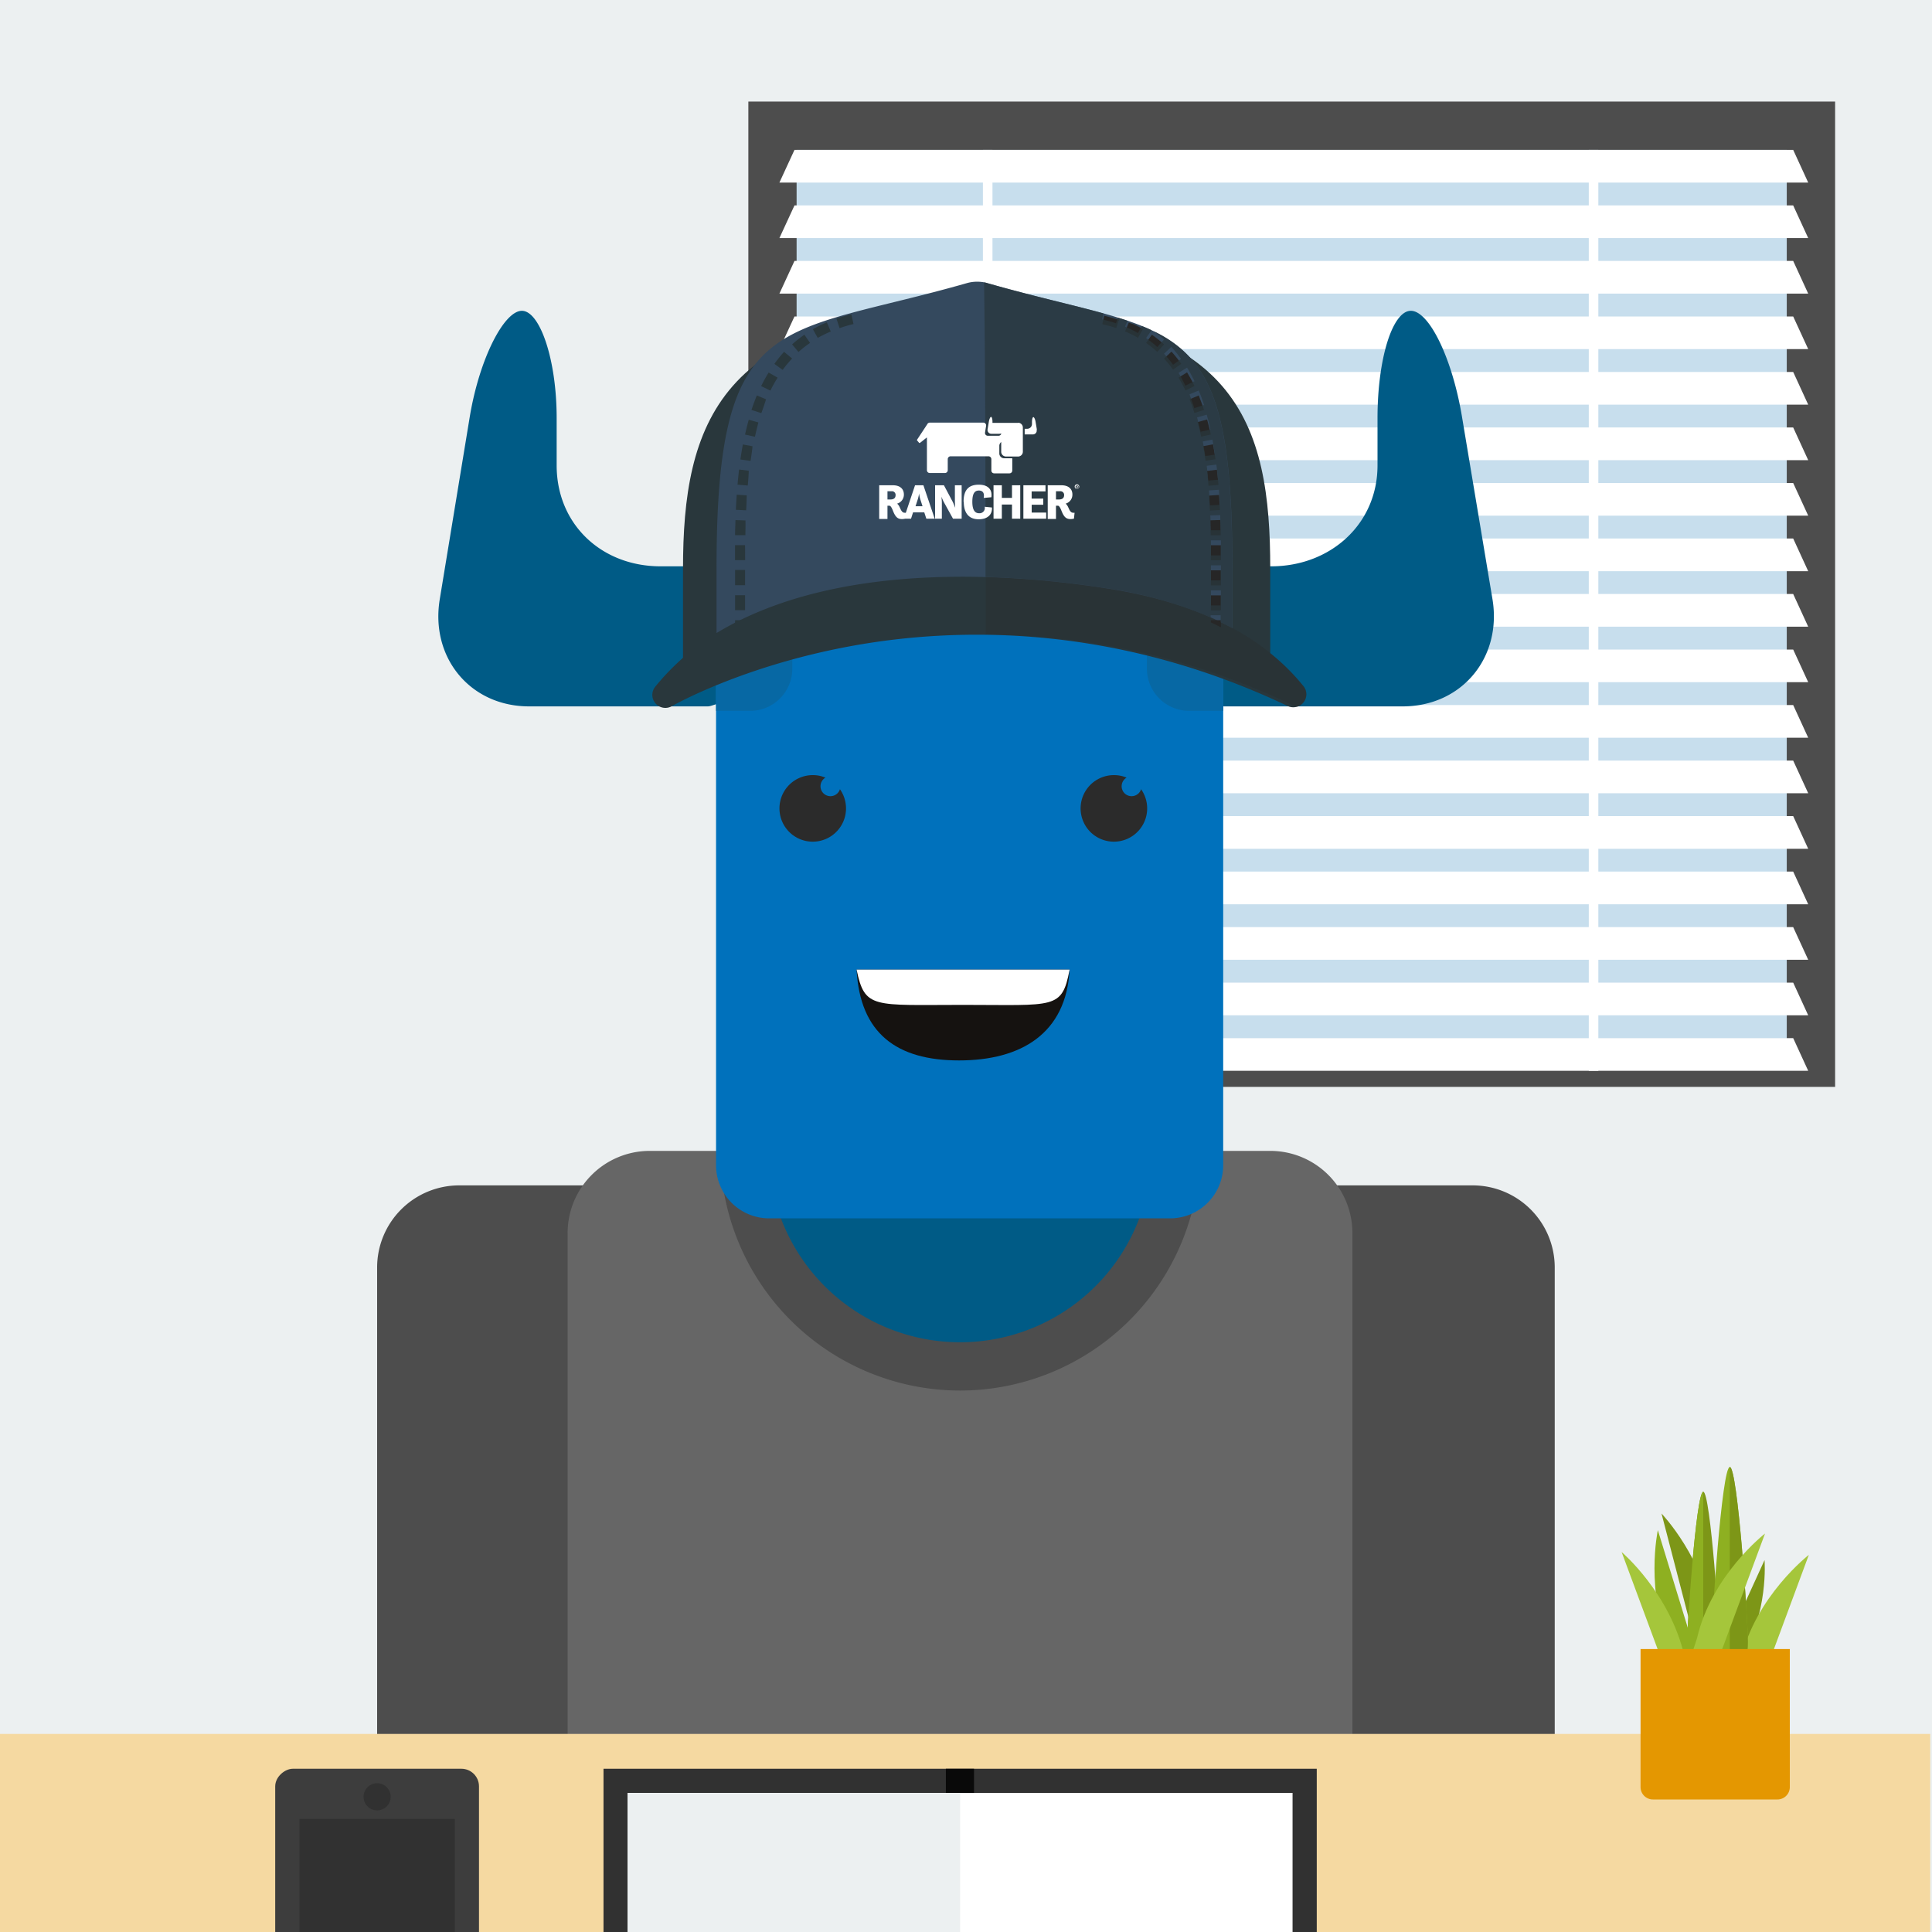 <svg xmlns="http://www.w3.org/2000/svg" viewBox="0 0 400 400"><defs><style>.cls-2{fill:#ecf0f1}.cls-3{fill:#4d4d4d}.cls-5{fill:#fff}.cls-12{fill:#29373c}.cls-19{fill:#313131}.cls-22{fill:#7d9617}.cls-23{fill:#8eb021}.cls-24{fill:#a5c63b}</style></defs><g style="isolation:isolate"><g id="Layer_1" data-name="Layer 1"><path class="cls-2" d="M0 0h400v400H0z"/><path class="cls-3" transform="rotate(90 267.435 123.035)" d="M165.43 10.53h204v225h-204z"/><path fill="#c7deed" d="M164.93 31.03h205v184h-205z"/><path class="cls-5" d="M374.37 37.8h-213l3.12-6.77h206.77l3.11 6.77zm0 11.49h-213l3.12-6.76h206.77l3.11 6.76zm0 11.5h-213l3.12-6.77h206.77l3.11 6.77zm0 11.49h-213l3.12-6.76h206.77l3.11 6.76zm0 11.5h-213l3.12-6.77h206.77l3.11 6.77zm0 11.49h-213l3.12-6.77h206.77l3.11 6.77zm0 11.49h-213l3.12-6.76h206.77l3.11 6.76zm0 11.5h-213l3.12-6.77h206.77l3.11 6.77zm0 11.49h-213l3.12-6.77h206.77l3.11 6.77zm0 11.49h-213l3.12-6.76h206.77l3.11 6.76zm0 11.5h-213l3.12-6.77h206.77l3.11 6.77zm0 11.49h-213l3.12-6.76h206.77l3.11 6.76zm0 11.5h-213l3.12-6.77h206.77l3.11 6.77zm0 11.49h-213l3.12-6.77h206.77l3.11 6.77zm0 11.49h-213l3.12-6.76h206.77l3.11 6.76zm0 11.5h-213l3.12-6.77h206.77l3.11 6.77zm0 11.49h-213l3.12-6.77h206.77l3.11 6.77z"/><path d="M204.49 31.03V221.7M329.93 31.03V221.7" fill="none" stroke="#fff" stroke-miterlimit="10" stroke-width="1.98"/></g><g id="Layer_2" data-name="Layer 2"><path class="cls-3" d="M78.08 400V262.42a17 17 0 0 1 17-17h209.81a17 17 0 0 1 17 17V400z"/><path d="M117.52 400V255.28a17 17 0 0 1 17-17H263a17 17 0 0 1 17 17V400" fill="#666"/><path class="cls-3" d="M198.78 287.9a49.7 49.7 0 0 1-49.65-49.65h20a29.65 29.65 0 0 0 59.3 0h20a49.7 49.7 0 0 1-49.65 49.65z"/><path d="M238.43 238.25a39.65 39.65 0 0 1-79.3 0M309 124.05l-6.3-37.7c-2-12.1-6.8-22-10.6-22s-6.9 9.9-6.9 22.2v9.8c0 12.2-9.8 20.9-22 20.9h-9.8c-.7 0-1.2 1.4-3.2 1.4v27c2 0 2.5.6 3.2.6h37c12.25 0 20.6-10.1 18.6-22.2zm-217.95 0l6.2-37.7c2-12.1 7.1-22 10.8-22s7.2 10 7.2 22.2v9.8c0 12.2 9.3 20.9 21.5 20.9h9.8c.7 0 1.7 1.4 2.7 1.4v27c-1 0-2 .6-2.7.6h-37c-12.2 0-20.5-10.1-18.5-22.2z" fill="#005b86"/><path d="M253.25 241.25a11 11 0 0 1-11 11h-83a11 11 0 0 1-11-11v-139a11 11 0 0 1 11-11h83a11 11 0 0 1 11 11z" fill="#0071bc"/><path d="M177.35 200.75c.7 13.2 8.3 18.8 21.2 18.8s22.2-5.6 22.9-18.8" fill="#151210"/><path class="cls-5" d="M177.35 200.75c1.7 8.2 3.4 7.3 22.1 7.3 19 0 20.4 1 22-7.3"/><path d="M253.25 147.17h-7.08a8.73 8.73 0 0 1-8.71-8.7v-24.3a8.73 8.73 0 0 1 8.71-8.7h7.08m-105 0h7.08a8.73 8.73 0 0 1 8.71 8.7v24.3a8.73 8.73 0 0 1-8.71 8.7h-7.08" fill="#0768a4"/><path class="cls-12" d="M152.77 132.72c22.77-13.81 56.23-11.16 74.12-8.35 16.47 2.59 27.42 8.64 36.1 18v-24.62c0-29.57-6.38-53.55-60.79-53.55-53.54 0-60.79 24-60.79 53.55v24.75c2.6-3.86 7-7.16 11.36-9.78"/><path d="M204.28 58.57a7.92 7.92 0 0 0-3.93 0c-39.3 11.25-52 5.15-52 59.18v17.8c0-.48 1.34-.92 2-1.36l-.92 1.36c14.41-10.58 35.64-12.93 52.76-13.36 17.11.43 38.34 2.78 52.75 13.36l-1.35-1.36c.67.44 1.57.88 1.57 1.36v-17.8c0-54-11.64-47.93-50.9-59.18" fill="#34495e"/><path class="cls-12" d="M154.26 129.85h-2.07v-1.44h2.07zm0-3.51h-2.07v-3.11h2.07zm0-5.18h-2.07V118h2.07zm0-5.18h-2.08v-3.12h2.07c.03 1.05.02 2.14.02 3.14zm0-5.17h-2.07c0-1 .05-2.09.08-3.13l2.07.07c.03.99 0 2.03-.02 3.06zm.17-5.16l-2.08-.1c.05-1 .11-2.09.18-3.13l2.07.14c-.01 1.03-.07 2.06-.11 3.09zm.33-5.13l-2.06-.18c.09-1 .19-2.09.32-3.13l2 .25c-.02 1.01-.11 2.03-.2 3.06zm.58-5.1l-2.05-.29c.15-1 .32-2.09.51-3.11l2 .38c-.09.99-.25 2-.4 3.02zm.91-5l-2-.45c.23-1 .49-2.08.77-3.07l2 .56c-.24.93-.49 1.93-.71 2.94zm1.33-4.9l-2-.65c.34-1 .71-2 1.11-3l1.91.8c-.28.9-.6 1.85-.96 2.83zm1.88-4.67l-1.87-.91a31.34 31.34 0 0 1 1.55-2.81l1.86 1.06a28.85 28.85 0 0 0-1.48 2.64zm2.55-4.29l-1.68-1.22a27.74 27.74 0 0 1 2-2.5l1.67 1.39a25.2 25.2 0 0 0-1.93 2.31zm3.29-3.7L164 71.3a24.64 24.64 0 0 1 2.54-2l1.18 1.7a21.62 21.62 0 0 0-2.36 1.84zm4-2.91l-1-1.79a25.87 25.87 0 0 1 2.89-1.43l.81 1.91a25.43 25.43 0 0 0-2.65 1.29zm4.53-2l-.66-2c1-.33 2-.62 3.09-.86l.45 2a28.26 28.26 0 0 0-2.83.83z"/><path class="cls-12" d="M269.85 142.07c-8.47-10.52-22.08-17.32-40.44-20.2-19.54-3.07-56.08-6-81.19 9.27a50.52 50.52 0 0 0-12.53 11 2.69 2.69 0 0 0 2.06 4.42 2.63 2.63 0 0 0 1.35-.36c.15-.08 14.66-8.4 37.56-12.52 21.06-3.79 53.76-4.7 89.94 12.49a2.69 2.69 0 0 0 3.25-4.12"/><path d="M252.77 128.41h-2.07v.45c.7.32 1.39.64 2.07 1v-1.42m0-5.18h-2.07v3.11h2.07v-3.11m0-5.18h-2.07v3.11h2.07v-3.11m0-5.2h-2.08v3.11h2.08v-3.12m-.12-5.21l-2.07.07c0 1 .06 2.06.08 3.09h2.07c0-1 0-2.09-.08-3.13m-.26-5.22l-2.07.14q.1 1.55.18 3.09l2.07-.1c-.05-1-.11-2.09-.18-3.13m-.49-5.21l-2 .25c.12 1 .22 2 .31 3.06l2.06-.18c-.09-1-.19-2.09-.32-3.13M251.1 92l-2 .38c.19 1 .36 2 .5 3l2.05-.29c-.15-1-.32-2.09-.51-3.11m-1.19-5.14l-2 .56c.26 1 .51 1.94.74 3l2-.45c-.23-1-.49-2.09-.77-3.07m-1.73-5l-1.91.79c.37.9.73 1.85 1 2.84l2-.65c-.34-1-.71-2-1.11-3m-2.41-4.76L244 78.19a28.85 28.85 0 0 1 1.44 2.64l1.87-.91c-.48-1-1-1.93-1.54-2.81m-3.24-4.29L241 74.23a24.9 24.9 0 0 1 1.88 2.31l1.68-1.22a26.13 26.13 0 0 0-2-2.5m-4.06-3.53l-.05.06-1.17 1.65a19.81 19.81 0 0 1 2.32 1.85l1.4-1.55a24.65 24.65 0 0 0-2.18-1.76l-.35-.25m-4.77-2.47l-.24.57-.52 1.23a22.85 22.85 0 0 1 2.67 1.32l.83-1.45.2-.35c-.62-.36-1.26-.69-1.92-1l-1-.32m-5.11-1.46l-.11.52-.28 1.24a28.26 28.26 0 0 1 2.88.8l.39-1.17.19-.55c-1-.28-2-.56-3.07-.84" fill="#262626"/><path d="M204.09 119.49v11.87a149 149 0 0 1 63.81 14.76 2.74 2.74 0 0 0 .67.21 2.63 2.63 0 0 0 1.33-.9 2.7 2.7 0 0 0 0-3.36 45.22 45.22 0 0 0-6.86-6.83 51.83 51.83 0 0 0-7.81-5.17c-.79-.43-1.59-.84-2.41-1.24s-1.37-.65-2.07-1a85.39 85.39 0 0 0-21.29-6 200.7 200.7 0 0 0-25.32-2.38" style="mix-blend-mode:multiply" opacity=".3" fill="#2b2b2b"/><path d="M250.7 125.34v-3.11h2.07v3.11h-2.07m0-5.18v-3.11h2.07v3.11h-2.07m0-5.18v-3.11h2.08v3.12h-2.08m-.05-5.18c0-1 0-2.06-.08-3.09l2.07-.07c0 1 .06 2.09.08 3.13h-2.07m-.16-5.15q-.07-1.55-.18-3.09l2.07-.14c.07 1 .13 2.09.18 3.13l-2.07.1m-.34-5.13c-.09-1-.19-2-.31-3.06l2-.25c.13 1 .23 2.08.32 3.13l-2.06.18m-.58-5.1c-.14-1-.31-2-.5-3l2-.38c.19 1 .36 2.06.51 3.11l-2.05.29m-.9-5c-.23-1-.48-2-.74-3l2-.56c.28 1 .54 2 .77 3.07l-2 .45m-1.34-4.9c-.32-1-.68-1.94-1-2.84l1.91-.79c.4.94.77 1.95 1.11 3l-2 .65m-1.88-4.67a28.85 28.85 0 0 0-1.41-2.64l1.77-1.08c.54.88 1.06 1.83 1.54 2.81l-1.87.91m-2.55-4.29a24.9 24.9 0 0 0-1.89-2.31l1.52-1.41a26.13 26.13 0 0 1 2 2.5l-1.68 1.22m-39.1-17.09c.21 13.55.33 39.2.3 61a200.7 200.7 0 0 1 25.32 2.38 85.39 85.39 0 0 1 21.29 6v-.45h2.07v1.42c.82.4 1.62.81 2.41 1.24v-12.29c0-24.51-2.4-36.64-8.68-43.64a24.07 24.07 0 0 0-7.68-5.57A24.65 24.65 0 0 1 241 70.3l-1.4 1.54a19.81 19.81 0 0 0-2.32-1.84l1.14-1.64c-.64-.3-1.3-.59-2-.86l-.83 1.45a22.85 22.85 0 0 0-2.67-1.32l.52-1.23c-.64-.22-1.31-.43-2-.64l-.39 1.17a28.26 28.26 0 0 0-2.88-.8l.28-1.24c-6.56-1.83-14.54-3.54-24.2-6.31a3.89 3.89 0 0 0-.49-.12" opacity=".75" fill="#29373c"/><path d="M236.25 163.4a2.06 2.06 0 1 1-3-2.4 6.73 6.73 0 0 0-2.62-.52 6.89 6.89 0 1 0 5.62 2.92zm-62.35 0a2.06 2.06 0 1 1-3-2.4 6.73 6.73 0 0 0-2.62-.52 6.89 6.89 0 1 0 5.62 2.92z" fill="#2b2b2b"/><path class="cls-5" d="M218.63 101.71v1.7h.61c.49 0 1.07-.15 1.07-.89a.75.75 0 0 0-.86-.81zm-1.71-1.24h2.85c1.35 0 2.26.66 2.26 1.93a1.93 1.93 0 0 1-1.39 1.87 2.29 2.29 0 0 1 .48.66c.28.58.48 1.23 1.08 1.23a.8.8 0 0 0 .28 0l-.13 1.22a3.45 3.45 0 0 1-.69.09c-.82 0-1.29-.32-1.77-1.42-.21-.49-.49-1.35-.87-1.35h-.39v2.74h-1.71v-6.92zm-5 6.92h4.68v-1.27h-3v-1.62h2.4v-1.27h-2.41v-1.49h2.87v-1.27h-4.58v6.92zm-6.21 0h1.71v-2.93h2.1v2.93h1.71v-6.92h-1.71v2.61h-2.1v-2.61h-1.72v6.92zm-6.17-3.51c0 2.52 1.21 3.63 3.08 3.63s2.86-1 2.75-2.44l-1.5-.15a1.09 1.09 0 0 1-1.16 1.34c-.74 0-1.4-.48-1.4-2.37s.6-2.33 1.35-2.33 1.21.44 1 1.53l1.59-.14c.23-1.49-.58-2.6-2.6-2.6s-3.15 1-3.15 3.53m-5.91 3.51H195v-3.32c0-.38-.05-.84-.08-1.23a9.85 9.85 0 0 0 .5 1.13l1.89 3.42h1.79v-6.92h-1.4v3.32c0 .4.05.95.07 1.34-.17-.41-.37-.93-.52-1.23l-1.82-3.43h-1.83v6.92zm-4.14-2.58H191l-.47-1.46a6.35 6.35 0 0 1-.24-1.19 8 8 0 0 1-.26 1.18l-.48 1.47zm0-4.34h1.73l2.34 6.92h-1.73l-.43-1.31h-2.32l-.42 1.31h-1.49l2.32-6.92zm-5.71 1.24v1.7h.61c.49 0 1.07-.15 1.07-.89a.75.75 0 0 0-.86-.81zm-1.71-1.24h2.84c1.36 0 2.27.66 2.27 1.93a1.93 1.93 0 0 1-1.4 1.87 2.15 2.15 0 0 1 .49.66c.28.58.48 1.23 1.08 1.23a.8.8 0 0 0 .28 0l-.13 1.22a3.45 3.45 0 0 1-.69.09c-.82 0-1.29-.32-1.77-1.42-.21-.49-.49-1.35-.87-1.35h-.39v2.74h-1.71v-6.92zm32.64-11.55l-.27-1.62c-.09-.51-.29-.94-.45-.94s-.29.43-.29 1v.42a1 1 0 0 1-1 1h-.51v1.16h1.68a.79.79 0 0 0 .8-.94m-3.77-1.45h-5.38v-.24c0-.53-.13-1-.29-1s-.36.43-.45.94l-.27 1.62a.79.79 0 0 0 .8.94h1.59a1.29 1.29 0 0 0 .45-.07.58.58 0 0 1-.57.48h-2.23a.58.58 0 0 1-.57-.68l.22-1.36a.58.58 0 0 0-.57-.68H192.5a.59.59 0 0 0-.53.35l-2.09 3.17a.17.17 0 0 0 0 .18l.41.48a.15.15 0 0 0 .2 0l1.42-1.12v6.79a.58.58 0 0 0 .58.58h3.15a.58.58 0 0 0 .58-.58v-2.29a.59.59 0 0 1 .58-.59h7.86a.6.6 0 0 1 .59.59v2.36a.58.58 0 0 0 .58.58H209a.58.58 0 0 0 .58-.58v-2.54h-1.68a1 1 0 0 1-1-1v-1.59a1 1 0 0 1 .39-.77v2a1 1 0 0 0 .95 1h2.58a1 1 0 0 0 .95-1v-5a1 1 0 0 0-.95-1M223 100.79a.07.07 0 0 0 .07-.07.07.07 0 0 0-.07-.06h-.09v.13zm-.18-.21h.18c.08 0 .17 0 .17.15a.12.12 0 0 1-.11.12l.11.19h-.1l-.11-.19v.15h-.09v-.46zm.51.24a.33.33 0 0 0-.35-.37.37.37 0 0 0 0 .73.33.33 0 0 0 .35-.36zm-.82 0a.47.47 0 1 1 .93 0 .47.47 0 0 1-.93 0z"/></g><g id="Layer_3" data-name="Layer 3"><path fill="#f5d9a1" d="M-.37 358.99h400V400h-400z"/><path class="cls-19" d="M124.95 366.2h147.67v106.13H124.95z"/><path fill="#090909" d="M195.83 366.2h5.83v106.13h-5.83z"/><rect x="42.67" y="380.52" width="70.83" height="42.19" rx="3.65" ry="3.65" transform="rotate(90 78.08 401.61)" fill="#3d3d3d"/><path class="cls-19" transform="rotate(90 78.08 404.31)" d="M50.36 388.21h55.45v32.19H50.36z"/><path class="cls-22" d="M356.09 342.05c0 4.65-1.54 7-3.45 7s-3.44-2.36-3.44-7c0-4 1.94-33.2 3.44-33.2s3.45 29.15 3.45 33.2z"/><path class="cls-23" d="M351.89 345l-8.65-28.2s-2.78 12.78 2.77 25l2.28 6.55z"/><path class="cls-22" d="M354.9 345.83L365.33 323s.92 11.09-5.11 20.78l-2.65 5.27z"/><path class="cls-22" d="M351.42 341.92L344 313.36s9.07 9.43 10.75 22.75l1.5 6.77z"/><path class="cls-23" d="M354.36 340c0 5.08 1.69 7.66 3.77 7.66s3.76-2.58 3.76-7.66c0-4.39-2.13-36.26-3.76-36.26s-3.77 31.83-3.77 36.26z"/><path class="cls-24" d="M364.25 349.58l10.25-27.66s-11.05 8.56-14.07 21.64l-2.16 6.59zM346 349l-10.26-27.67s10 8.47 13 21.55l2.16 6.59z"/><path class="cls-22" d="M358.13 347.62c2.08 0 3.76-2.58 3.76-7.66 0-4.39-2.13-36.26-3.76-36.26"/><path class="cls-23" d="M352.64 349.06c-1.9 0-3.44-2.36-3.44-7 0-4 1.94-33.2 3.44-33.2"/><path class="cls-24" d="M355.17 345.17l10.26-27.67s-11.06 8.57-14.07 21.65l-2.16 6.58z"/><path d="M339.66 341.42V370a2.56 2.56 0 0 0 2.56 2.56H368a2.56 2.56 0 0 0 2.56-2.56v-28.58z" fill="#e49701"/><circle class="cls-19" cx="78.08" cy="372.01" r="2.81"/><path class="cls-5" transform="rotate(90 198.775 419.265)" d="M150.71 350.43h96.14V488.1h-96.14z"/><path class="cls-2" d="M129.94 371.2h68.84v96.14h-68.84z"/></g></g></svg>